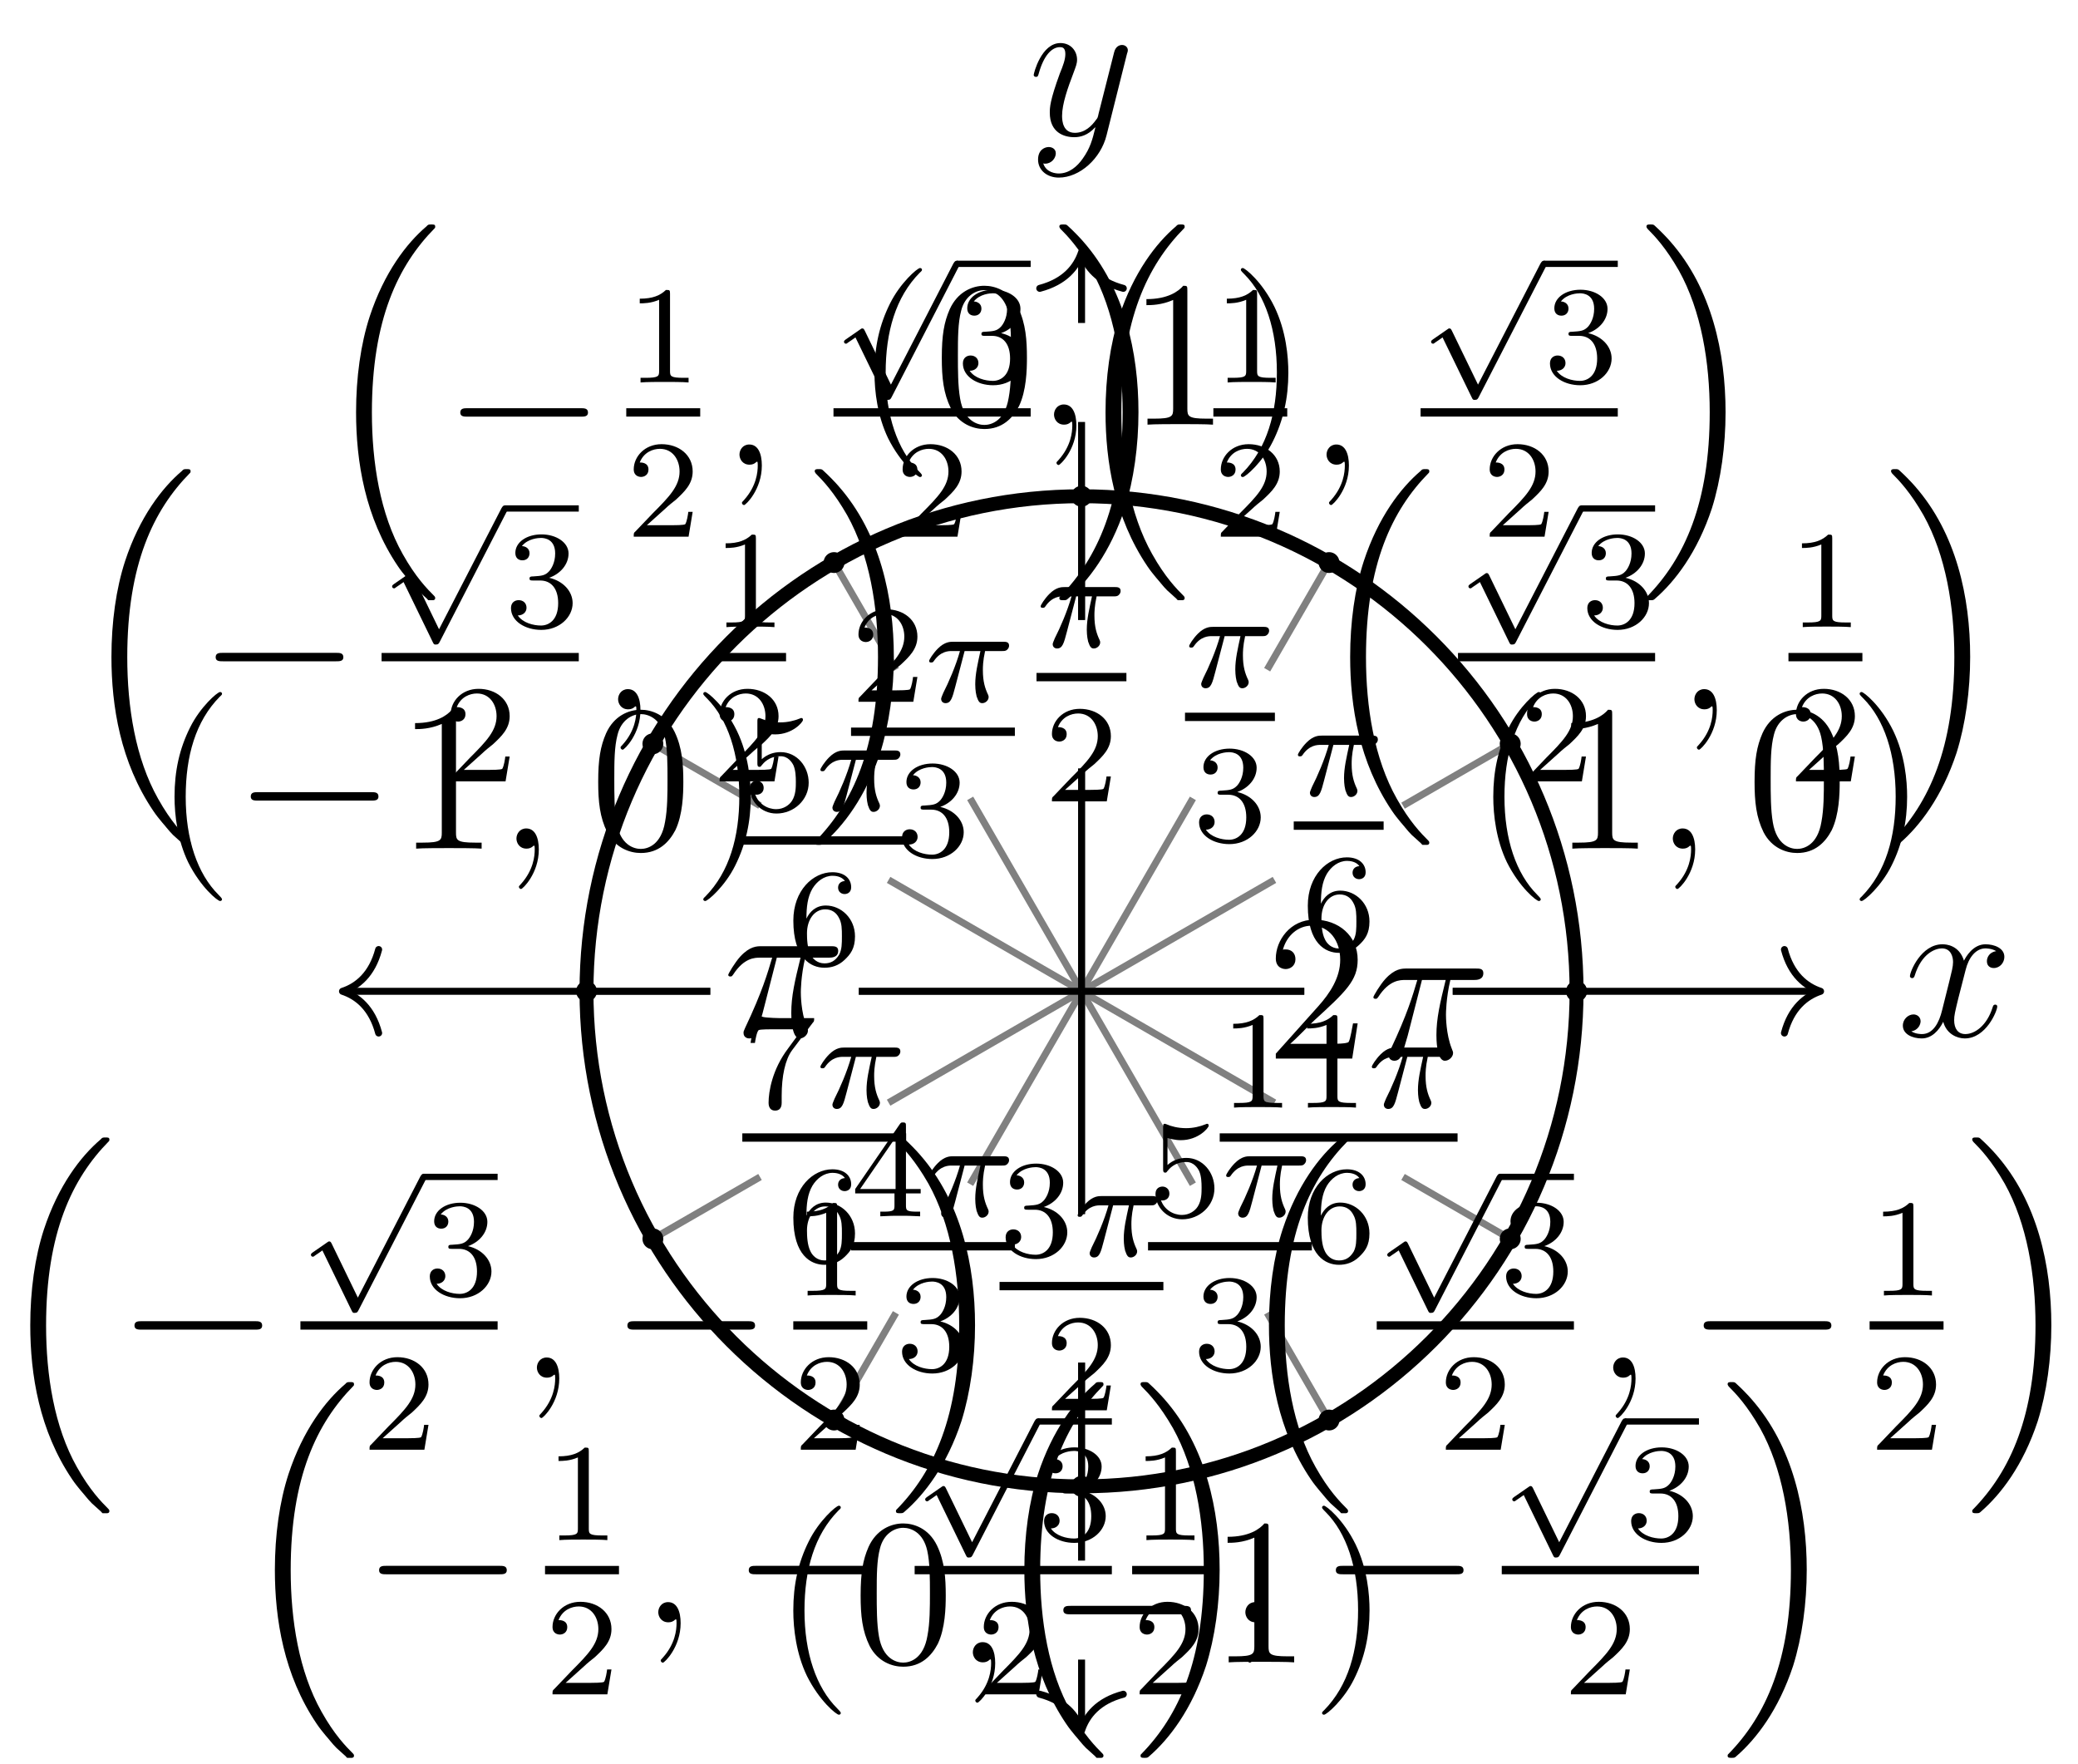 <?xml version="1.0" encoding="UTF-8"?>
<svg xmlns="http://www.w3.org/2000/svg" xmlns:xlink="http://www.w3.org/1999/xlink" width="119pt" height="101pt" viewBox="0 0 119 101" version="1.1">
<defs>
<g>
<symbol overflow="visible" id="glyph0-0">
<path style="stroke:none;" d=""/>
</symbol>
<symbol overflow="visible" id="glyph0-1">
<path style="stroke:none;" d="M 5.672 -4.875 C 5.281 -4.812 5.141 -4.516 5.141 -4.297 C 5.141 -4 5.359 -3.906 5.531 -3.906 C 5.891 -3.906 6.141 -4.219 6.141 -4.547 C 6.141 -5.047 5.562 -5.266 5.062 -5.266 C 4.344 -5.266 3.938 -4.547 3.828 -4.328 C 3.547 -5.219 2.812 -5.266 2.594 -5.266 C 1.375 -5.266 0.734 -3.703 0.734 -3.438 C 0.734 -3.391 0.781 -3.328 0.859 -3.328 C 0.953 -3.328 0.984 -3.406 1 -3.453 C 1.406 -4.781 2.219 -5.031 2.562 -5.031 C 3.094 -5.031 3.203 -4.531 3.203 -4.25 C 3.203 -3.984 3.125 -3.703 2.984 -3.125 L 2.578 -1.5 C 2.406 -0.781 2.062 -0.125 1.422 -0.125 C 1.359 -0.125 1.062 -0.125 0.812 -0.281 C 1.25 -0.359 1.344 -0.719 1.344 -0.859 C 1.344 -1.094 1.156 -1.25 0.938 -1.25 C 0.641 -1.25 0.328 -0.984 0.328 -0.609 C 0.328 -0.109 0.891 0.125 1.406 0.125 C 1.984 0.125 2.391 -0.328 2.641 -0.828 C 2.828 -0.125 3.438 0.125 3.875 0.125 C 5.094 0.125 5.734 -1.453 5.734 -1.703 C 5.734 -1.766 5.688 -1.812 5.625 -1.812 C 5.516 -1.812 5.5 -1.75 5.469 -1.656 C 5.141 -0.609 4.453 -0.125 3.906 -0.125 C 3.484 -0.125 3.266 -0.438 3.266 -0.922 C 3.266 -1.188 3.312 -1.375 3.5 -2.156 L 3.922 -3.797 C 4.094 -4.5 4.5 -5.031 5.062 -5.031 C 5.078 -5.031 5.422 -5.031 5.672 -4.875 Z M 5.672 -4.875 "/>
</symbol>
<symbol overflow="visible" id="glyph0-2">
<path style="stroke:none;" d="M 3.141 1.344 C 2.828 1.797 2.359 2.203 1.766 2.203 C 1.625 2.203 1.047 2.172 0.875 1.625 C 0.906 1.641 0.969 1.641 0.984 1.641 C 1.344 1.641 1.594 1.328 1.594 1.047 C 1.594 0.781 1.359 0.688 1.188 0.688 C 0.984 0.688 0.578 0.828 0.578 1.406 C 0.578 2.016 1.094 2.438 1.766 2.438 C 2.969 2.438 4.172 1.344 4.5 0.016 L 5.672 -4.656 C 5.688 -4.703 5.719 -4.781 5.719 -4.859 C 5.719 -5.031 5.562 -5.156 5.391 -5.156 C 5.281 -5.156 5.031 -5.109 4.938 -4.75 L 4.047 -1.234 C 4 -1.016 4 -0.984 3.891 -0.859 C 3.656 -0.531 3.266 -0.125 2.688 -0.125 C 2.016 -0.125 1.953 -0.781 1.953 -1.094 C 1.953 -1.781 2.281 -2.703 2.609 -3.562 C 2.734 -3.906 2.812 -4.078 2.812 -4.312 C 2.812 -4.812 2.453 -5.266 1.859 -5.266 C 0.766 -5.266 0.328 -3.531 0.328 -3.438 C 0.328 -3.391 0.375 -3.328 0.453 -3.328 C 0.562 -3.328 0.578 -3.375 0.625 -3.547 C 0.906 -4.547 1.359 -5.031 1.828 -5.031 C 1.938 -5.031 2.141 -5.031 2.141 -4.641 C 2.141 -4.328 2.016 -3.984 1.828 -3.531 C 1.25 -1.953 1.25 -1.562 1.25 -1.281 C 1.25 -0.141 2.062 0.125 2.656 0.125 C 3 0.125 3.438 0.016 3.844 -0.438 L 3.859 -0.422 C 3.688 0.281 3.562 0.75 3.141 1.344 Z M 3.141 1.344 "/>
</symbol>
<symbol overflow="visible" id="glyph0-3">
<path style="stroke:none;" d="M 3.094 -4.5 L 4.453 -4.5 C 4.125 -3.172 3.922 -2.297 3.922 -1.344 C 3.922 -1.172 3.922 0.125 4.406 0.125 C 4.656 0.125 4.875 -0.109 4.875 -0.312 C 4.875 -0.375 4.875 -0.391 4.797 -0.578 C 4.469 -1.406 4.469 -2.422 4.469 -2.516 C 4.469 -2.578 4.469 -3.438 4.719 -4.5 L 6.062 -4.5 C 6.219 -4.5 6.609 -4.5 6.609 -4.891 C 6.609 -5.156 6.391 -5.156 6.172 -5.156 L 2.234 -5.156 C 1.953 -5.156 1.547 -5.156 1 -4.562 C 0.688 -4.219 0.312 -3.578 0.312 -3.516 C 0.312 -3.438 0.375 -3.422 0.438 -3.422 C 0.531 -3.422 0.531 -3.453 0.594 -3.531 C 1.219 -4.5 1.844 -4.5 2.141 -4.5 L 2.828 -4.5 C 2.562 -3.609 2.266 -2.562 1.281 -0.484 C 1.188 -0.281 1.188 -0.266 1.188 -0.188 C 1.188 0.062 1.406 0.125 1.5 0.125 C 1.859 0.125 1.953 -0.188 2.094 -0.688 C 2.281 -1.297 2.281 -1.328 2.406 -1.812 Z M 3.094 -4.5 "/>
</symbol>
<symbol overflow="visible" id="glyph0-4">
<path style="stroke:none;" d="M 2.328 0.047 C 2.328 -0.641 2.109 -1.156 1.609 -1.156 C 1.234 -1.156 1.047 -0.844 1.047 -0.578 C 1.047 -0.328 1.219 0 1.625 0 C 1.781 0 1.906 -0.047 2.016 -0.156 C 2.047 -0.172 2.062 -0.172 2.062 -0.172 C 2.094 -0.172 2.094 -0.016 2.094 0.047 C 2.094 0.438 2.016 1.219 1.328 2 C 1.188 2.141 1.188 2.156 1.188 2.188 C 1.188 2.25 1.25 2.312 1.312 2.312 C 1.406 2.312 2.328 1.422 2.328 0.047 Z M 2.328 0.047 "/>
</symbol>
<symbol overflow="visible" id="glyph1-0">
<path style="stroke:none;" d=""/>
</symbol>
<symbol overflow="visible" id="glyph1-1">
<path style="stroke:none;" d="M 2.266 -2.906 L 3.172 -2.906 C 3.016 -2.188 2.875 -1.594 2.875 -1 C 2.875 -0.953 2.875 -0.609 2.953 -0.312 C 3.062 0.016 3.141 0.078 3.281 0.078 C 3.453 0.078 3.641 -0.078 3.641 -0.266 C 3.641 -0.312 3.641 -0.328 3.609 -0.406 C 3.438 -0.766 3.312 -1.156 3.312 -1.812 C 3.312 -1.984 3.312 -2.328 3.438 -2.906 L 4.406 -2.906 C 4.531 -2.906 4.609 -2.906 4.688 -2.969 C 4.797 -3.062 4.812 -3.156 4.812 -3.219 C 4.812 -3.438 4.609 -3.438 4.484 -3.438 L 1.609 -3.438 C 1.438 -3.438 1.125 -3.438 0.734 -3.047 C 0.453 -2.766 0.234 -2.406 0.234 -2.344 C 0.234 -2.266 0.281 -2.25 0.344 -2.25 C 0.438 -2.25 0.453 -2.266 0.5 -2.328 C 0.891 -2.906 1.359 -2.906 1.531 -2.906 L 2 -2.906 C 1.766 -2.062 1.344 -1.094 1.047 -0.516 C 1 -0.391 0.922 -0.234 0.922 -0.172 C 0.922 0 1.047 0.078 1.172 0.078 C 1.484 0.078 1.562 -0.219 1.734 -0.875 Z M 2.266 -2.906 "/>
</symbol>
<symbol overflow="visible" id="glyph2-0">
<path style="stroke:none;" d=""/>
</symbol>
<symbol overflow="visible" id="glyph2-1">
<path style="stroke:none;" d="M 1.094 -2.641 C 1.094 -3.297 1.156 -3.875 1.438 -4.359 C 1.688 -4.766 2.094 -5.094 2.594 -5.094 C 2.75 -5.094 3.109 -5.062 3.297 -4.797 C 2.938 -4.766 2.906 -4.5 2.906 -4.422 C 2.906 -4.172 3.094 -4.047 3.281 -4.047 C 3.422 -4.047 3.656 -4.125 3.656 -4.438 C 3.656 -4.906 3.297 -5.297 2.578 -5.297 C 1.469 -5.297 0.344 -4.25 0.344 -2.531 C 0.344 -0.359 1.359 0.172 2.125 0.172 C 2.516 0.172 2.922 0.062 3.281 -0.281 C 3.609 -0.594 3.875 -0.922 3.875 -1.625 C 3.875 -2.656 3.078 -3.391 2.203 -3.391 C 1.625 -3.391 1.281 -3.031 1.094 -2.641 Z M 2.125 -0.078 C 1.703 -0.078 1.438 -0.359 1.328 -0.594 C 1.141 -0.953 1.125 -1.484 1.125 -1.797 C 1.125 -2.578 1.547 -3.172 2.172 -3.172 C 2.562 -3.172 2.812 -2.969 2.953 -2.688 C 3.125 -2.391 3.125 -2.031 3.125 -1.625 C 3.125 -1.219 3.125 -0.875 2.969 -0.578 C 2.75 -0.219 2.484 -0.078 2.125 -0.078 Z M 2.125 -0.078 "/>
</symbol>
<symbol overflow="visible" id="glyph2-2">
<path style="stroke:none;" d="M 2.016 -2.656 C 2.641 -2.656 3.047 -2.203 3.047 -1.359 C 3.047 -0.359 2.484 -0.078 2.062 -0.078 C 1.625 -0.078 1.016 -0.234 0.734 -0.656 C 1.031 -0.656 1.234 -0.844 1.234 -1.094 C 1.234 -1.359 1.047 -1.531 0.781 -1.531 C 0.578 -1.531 0.344 -1.406 0.344 -1.078 C 0.344 -0.328 1.156 0.172 2.078 0.172 C 3.125 0.172 3.875 -0.562 3.875 -1.359 C 3.875 -2.031 3.344 -2.625 2.531 -2.812 C 3.156 -3.031 3.641 -3.562 3.641 -4.203 C 3.641 -4.844 2.922 -5.297 2.094 -5.297 C 1.234 -5.297 0.594 -4.844 0.594 -4.234 C 0.594 -3.938 0.781 -3.812 1 -3.812 C 1.25 -3.812 1.406 -3.984 1.406 -4.219 C 1.406 -4.516 1.141 -4.625 0.969 -4.625 C 1.312 -5.062 1.922 -5.094 2.062 -5.094 C 2.266 -5.094 2.875 -5.031 2.875 -4.203 C 2.875 -3.656 2.641 -3.312 2.531 -3.188 C 2.297 -2.938 2.109 -2.922 1.625 -2.891 C 1.469 -2.891 1.406 -2.875 1.406 -2.766 C 1.406 -2.656 1.484 -2.656 1.625 -2.656 Z M 2.016 -2.656 "/>
</symbol>
<symbol overflow="visible" id="glyph2-3">
<path style="stroke:none;" d="M 2.25 -1.625 C 2.375 -1.75 2.703 -2.016 2.844 -2.125 C 3.328 -2.578 3.797 -3.016 3.797 -3.734 C 3.797 -4.688 3 -5.297 2.016 -5.297 C 1.047 -5.297 0.422 -4.578 0.422 -3.859 C 0.422 -3.469 0.734 -3.422 0.844 -3.422 C 1.016 -3.422 1.266 -3.531 1.266 -3.844 C 1.266 -4.25 0.859 -4.25 0.766 -4.25 C 1 -4.844 1.531 -5.031 1.922 -5.031 C 2.656 -5.031 3.047 -4.406 3.047 -3.734 C 3.047 -2.906 2.469 -2.297 1.516 -1.344 L 0.516 -0.297 C 0.422 -0.219 0.422 -0.203 0.422 0 L 3.562 0 L 3.797 -1.422 L 3.547 -1.422 C 3.531 -1.266 3.469 -0.875 3.375 -0.719 C 3.328 -0.656 2.719 -0.656 2.594 -0.656 L 1.172 -0.656 Z M 2.25 -1.625 "/>
</symbol>
<symbol overflow="visible" id="glyph2-4">
<path style="stroke:none;" d="M 1.109 -4.484 C 1.219 -4.453 1.531 -4.359 1.875 -4.359 C 2.875 -4.359 3.469 -5.062 3.469 -5.188 C 3.469 -5.281 3.422 -5.297 3.375 -5.297 C 3.359 -5.297 3.344 -5.297 3.281 -5.266 C 2.969 -5.141 2.594 -5.047 2.172 -5.047 C 1.703 -5.047 1.312 -5.156 1.062 -5.266 C 0.984 -5.297 0.969 -5.297 0.953 -5.297 C 0.859 -5.297 0.859 -5.219 0.859 -5.062 L 0.859 -2.734 C 0.859 -2.594 0.859 -2.5 0.984 -2.5 C 1.047 -2.5 1.062 -2.531 1.109 -2.594 C 1.203 -2.703 1.5 -3.109 2.188 -3.109 C 2.625 -3.109 2.844 -2.75 2.922 -2.594 C 3.047 -2.312 3.062 -1.938 3.062 -1.641 C 3.062 -1.344 3.062 -0.906 2.844 -0.562 C 2.688 -0.312 2.359 -0.078 1.938 -0.078 C 1.422 -0.078 0.922 -0.391 0.734 -0.922 C 0.75 -0.906 0.812 -0.906 0.812 -0.906 C 1.031 -0.906 1.219 -1.047 1.219 -1.297 C 1.219 -1.594 0.984 -1.703 0.828 -1.703 C 0.672 -1.703 0.422 -1.625 0.422 -1.281 C 0.422 -0.562 1.047 0.172 1.953 0.172 C 2.953 0.172 3.797 -0.609 3.797 -1.594 C 3.797 -2.516 3.125 -3.344 2.188 -3.344 C 1.797 -3.344 1.422 -3.219 1.109 -2.938 Z M 1.109 -4.484 "/>
</symbol>
<symbol overflow="visible" id="glyph2-5">
<path style="stroke:none;" d="M 4.031 -4.859 C 4.109 -4.938 4.109 -4.953 4.109 -5.125 L 2.078 -5.125 C 1.875 -5.125 1.641 -5.141 1.438 -5.156 C 1.016 -5.188 1.016 -5.266 0.984 -5.391 L 0.734 -5.391 L 0.469 -3.703 L 0.719 -3.703 C 0.734 -3.828 0.828 -4.375 0.938 -4.438 C 1.016 -4.484 1.625 -4.484 1.734 -4.484 L 3.422 -4.484 L 2.609 -3.375 C 1.703 -2.172 1.5 -0.906 1.5 -0.281 C 1.5 -0.203 1.5 0.172 1.875 0.172 C 2.25 0.172 2.25 -0.188 2.25 -0.281 L 2.25 -0.672 C 2.25 -1.812 2.453 -2.75 2.844 -3.281 Z M 4.031 -4.859 "/>
</symbol>
<symbol overflow="visible" id="glyph2-6">
<path style="stroke:none;" d="M 3.141 -5.156 C 3.141 -5.312 3.141 -5.375 2.969 -5.375 C 2.875 -5.375 2.859 -5.375 2.781 -5.266 L 0.234 -1.562 L 0.234 -1.312 L 2.484 -1.312 L 2.484 -0.641 C 2.484 -0.344 2.469 -0.266 1.844 -0.266 L 1.672 -0.266 L 1.672 0 C 2.344 -0.031 2.359 -0.031 2.812 -0.031 C 3.266 -0.031 3.281 -0.031 3.953 0 L 3.953 -0.266 L 3.781 -0.266 C 3.156 -0.266 3.141 -0.344 3.141 -0.641 L 3.141 -1.312 L 3.984 -1.312 L 3.984 -1.562 L 3.141 -1.562 Z M 2.547 -4.516 L 2.547 -1.562 L 0.516 -1.562 Z M 2.547 -4.516 "/>
</symbol>
<symbol overflow="visible" id="glyph2-7">
<path style="stroke:none;" d="M 2.5 -5.078 C 2.5 -5.297 2.484 -5.297 2.266 -5.297 C 1.938 -4.984 1.516 -4.797 0.766 -4.797 L 0.766 -4.531 C 0.984 -4.531 1.406 -4.531 1.875 -4.734 L 1.875 -0.656 C 1.875 -0.359 1.844 -0.266 1.094 -0.266 L 0.812 -0.266 L 0.812 0 C 1.141 -0.031 1.828 -0.031 2.188 -0.031 C 2.547 -0.031 3.234 -0.031 3.562 0 L 3.562 -0.266 L 3.281 -0.266 C 2.531 -0.266 2.5 -0.359 2.5 -0.656 Z M 2.5 -5.078 "/>
</symbol>
<symbol overflow="visible" id="glyph3-0">
<path style="stroke:none;" d=""/>
</symbol>
<symbol overflow="visible" id="glyph3-1">
<path style="stroke:none;" d="M 5.266 -2.016 L 5 -2.016 C 4.953 -1.812 4.859 -1.141 4.75 -0.953 C 4.656 -0.844 3.984 -0.844 3.625 -0.844 L 1.406 -0.844 C 1.734 -1.125 2.469 -1.891 2.766 -2.172 C 4.594 -3.844 5.266 -4.469 5.266 -5.656 C 5.266 -7.031 4.172 -7.953 2.781 -7.953 C 1.406 -7.953 0.578 -6.766 0.578 -5.734 C 0.578 -5.125 1.109 -5.125 1.141 -5.125 C 1.406 -5.125 1.703 -5.312 1.703 -5.688 C 1.703 -6.031 1.484 -6.25 1.141 -6.25 C 1.047 -6.25 1.016 -6.25 0.984 -6.234 C 1.203 -7.047 1.859 -7.609 2.625 -7.609 C 3.641 -7.609 4.266 -6.75 4.266 -5.656 C 4.266 -4.641 3.688 -3.75 3 -2.984 L 0.578 -0.281 L 0.578 0 L 4.953 0 Z M 5.266 -2.016 "/>
</symbol>
<symbol overflow="visible" id="glyph3-2">
<path style="stroke:none;" d="M 3.891 2.906 C 3.891 2.875 3.891 2.844 3.688 2.641 C 2.484 1.438 1.812 -0.531 1.812 -2.969 C 1.812 -5.297 2.375 -7.297 3.766 -8.703 C 3.891 -8.812 3.891 -8.828 3.891 -8.875 C 3.891 -8.938 3.828 -8.969 3.781 -8.969 C 3.625 -8.969 2.641 -8.109 2.062 -6.938 C 1.453 -5.719 1.172 -4.453 1.172 -2.969 C 1.172 -1.906 1.344 -0.484 1.953 0.781 C 2.672 2.219 3.641 3 3.781 3 C 3.828 3 3.891 2.969 3.891 2.906 Z M 3.891 2.906 "/>
</symbol>
<symbol overflow="visible" id="glyph3-3">
<path style="stroke:none;" d="M 3.438 -7.656 C 3.438 -7.938 3.438 -7.953 3.203 -7.953 C 2.922 -7.625 2.312 -7.188 1.094 -7.188 L 1.094 -6.844 C 1.359 -6.844 1.953 -6.844 2.625 -7.141 L 2.625 -0.922 C 2.625 -0.484 2.578 -0.344 1.531 -0.344 L 1.156 -0.344 L 1.156 0 C 1.484 -0.031 2.641 -0.031 3.031 -0.031 C 3.438 -0.031 4.578 -0.031 4.906 0 L 4.906 -0.344 L 4.531 -0.344 C 3.484 -0.344 3.438 -0.484 3.438 -0.922 Z M 3.438 -7.656 "/>
</symbol>
<symbol overflow="visible" id="glyph3-4">
<path style="stroke:none;" d="M 5.359 -3.828 C 5.359 -4.812 5.297 -5.781 4.859 -6.688 C 4.375 -7.688 3.516 -7.953 2.922 -7.953 C 2.234 -7.953 1.391 -7.609 0.938 -6.609 C 0.609 -5.859 0.484 -5.109 0.484 -3.828 C 0.484 -2.672 0.578 -1.797 1 -0.938 C 1.469 -0.031 2.297 0.25 2.922 0.25 C 3.953 0.25 4.547 -0.375 4.906 -1.062 C 5.328 -1.953 5.359 -3.125 5.359 -3.828 Z M 2.922 0.016 C 2.531 0.016 1.75 -0.203 1.531 -1.5 C 1.406 -2.219 1.406 -3.125 1.406 -3.969 C 1.406 -4.953 1.406 -5.828 1.594 -6.531 C 1.797 -7.344 2.406 -7.703 2.922 -7.703 C 3.375 -7.703 4.062 -7.438 4.297 -6.406 C 4.453 -5.719 4.453 -4.781 4.453 -3.969 C 4.453 -3.172 4.453 -2.266 4.312 -1.531 C 4.094 -0.219 3.328 0.016 2.922 0.016 Z M 2.922 0.016 "/>
</symbol>
<symbol overflow="visible" id="glyph3-5">
<path style="stroke:none;" d="M 3.375 -2.969 C 3.375 -3.891 3.25 -5.359 2.578 -6.75 C 1.875 -8.188 0.891 -8.969 0.766 -8.969 C 0.719 -8.969 0.656 -8.938 0.656 -8.875 C 0.656 -8.828 0.656 -8.812 0.859 -8.609 C 2.062 -7.406 2.719 -5.422 2.719 -2.984 C 2.719 -0.672 2.156 1.328 0.781 2.734 C 0.656 2.844 0.656 2.875 0.656 2.906 C 0.656 2.969 0.719 3 0.766 3 C 0.922 3 1.906 2.141 2.484 0.969 C 3.094 -0.25 3.375 -1.547 3.375 -2.969 Z M 3.375 -2.969 "/>
</symbol>
<symbol overflow="visible" id="glyph4-0">
<path style="stroke:none;" d=""/>
</symbol>
<symbol overflow="visible" id="glyph4-1">
<path style="stroke:none;" d="M 6.156 20.891 C 6.188 20.906 6.281 21.031 6.297 21.031 L 6.562 21.031 C 6.594 21.031 6.688 21.016 6.688 20.906 C 6.688 20.859 6.672 20.828 6.641 20.797 C 6.219 20.375 5.562 19.703 4.828 18.391 C 3.531 16.094 3.062 13.141 3.062 10.281 C 3.062 4.969 4.562 1.859 6.656 -0.266 C 6.688 -0.297 6.688 -0.328 6.688 -0.359 C 6.688 -0.484 6.609 -0.484 6.469 -0.484 C 6.312 -0.484 6.281 -0.484 6.188 -0.375 C 5.047 0.594 3.766 2.266 2.938 4.781 C 2.422 6.359 2.156 8.281 2.156 10.266 C 2.156 13.094 2.672 16.297 4.547 19.078 C 4.859 19.547 5.312 20.031 5.312 20.047 C 5.422 20.188 5.594 20.375 5.688 20.469 Z M 6.156 20.891 "/>
</symbol>
<symbol overflow="visible" id="glyph4-2">
<path style="stroke:none;" d="M 4.969 10.266 C 4.969 6.844 4.172 3.188 1.812 0.5 C 1.656 0.312 1.203 -0.156 0.922 -0.406 C 0.844 -0.484 0.812 -0.484 0.656 -0.484 C 0.531 -0.484 0.438 -0.484 0.438 -0.359 C 0.438 -0.312 0.484 -0.266 0.5 -0.234 C 0.906 0.172 1.547 0.844 2.297 2.156 C 3.578 4.453 4.062 7.406 4.062 10.266 C 4.062 15.453 2.625 18.625 0.484 20.812 C 0.453 20.828 0.438 20.875 0.438 20.906 C 0.438 21.031 0.531 21.031 0.656 21.031 C 0.812 21.031 0.844 21.031 0.938 20.938 C 2.078 19.953 3.359 18.281 4.188 15.766 C 4.703 14.125 4.969 12.188 4.969 10.266 Z M 4.969 10.266 "/>
</symbol>
<symbol overflow="visible" id="glyph5-0">
<path style="stroke:none;" d=""/>
</symbol>
<symbol overflow="visible" id="glyph5-1">
<path style="stroke:none;" d="M 3.281 6.734 L 1.781 3.641 C 1.734 3.547 1.703 3.516 1.641 3.516 C 1.609 3.516 1.594 3.516 1.516 3.578 L 0.703 4.141 C 0.594 4.219 0.594 4.25 0.594 4.281 C 0.594 4.328 0.625 4.391 0.703 4.391 C 0.734 4.391 0.75 4.391 0.844 4.312 C 0.953 4.25 1.109 4.125 1.25 4.031 L 2.922 7.469 C 2.984 7.609 3.016 7.609 3.094 7.609 C 3.234 7.609 3.266 7.562 3.328 7.438 L 7.172 -0.031 C 7.234 -0.141 7.234 -0.156 7.234 -0.188 C 7.234 -0.281 7.156 -0.359 7.047 -0.359 C 6.953 -0.359 6.922 -0.297 6.859 -0.203 Z M 3.281 6.734 "/>
</symbol>
<symbol overflow="visible" id="glyph6-0">
<path style="stroke:none;" d=""/>
</symbol>
<symbol overflow="visible" id="glyph6-1">
<path style="stroke:none;" d="M 7.875 -2.75 C 8.078 -2.75 8.297 -2.75 8.297 -2.984 C 8.297 -3.234 8.078 -3.234 7.875 -3.234 L 1.406 -3.234 C 1.203 -3.234 0.984 -3.234 0.984 -2.984 C 0.984 -2.75 1.203 -2.75 1.406 -2.75 Z M 7.875 -2.75 "/>
</symbol>
</g>
</defs>
<g id="surface1">
<path style="fill:none;stroke-width:0.399;stroke-linecap:butt;stroke-linejoin:miter;stroke:rgb(0%,0%,0%);stroke-opacity:1;stroke-miterlimit:10;" d="M -42.121 0 L -28.349 0 " transform="matrix(1,0,0,-1,61.936,56.762)"/>
<path style="fill:none;stroke-width:0.399;stroke-linecap:round;stroke-linejoin:round;stroke:rgb(0%,0%,0%);stroke-opacity:1;stroke-miterlimit:10;" d="M -2.071 2.39 C -1.692 0.957 -0.852 0.281 -0 -0 C -0.852 -0.278 -1.692 -0.957 -2.071 -2.391 " transform="matrix(-1,0,0,1,19.613,56.762)"/>
<path style="fill:none;stroke-width:0.399;stroke-linecap:butt;stroke-linejoin:miter;stroke:rgb(0%,0%,0%);stroke-opacity:1;stroke-miterlimit:10;" d="M 28.348 0 L 42.121 0 " transform="matrix(1,0,0,-1,61.936,56.762)"/>
<path style="fill:none;stroke-width:0.399;stroke-linecap:round;stroke-linejoin:round;stroke:rgb(0%,0%,0%);stroke-opacity:1;stroke-miterlimit:10;" d="M -2.071 2.391 C -1.693 0.957 -0.849 0.278 -0.001 0 C -0.849 -0.281 -1.693 -0.957 -2.071 -2.39 " transform="matrix(1,0,0,-1,104.259,56.762)"/>
<g style="fill:rgb(0%,0%,0%);fill-opacity:1;">
  <use xlink:href="#glyph0-1" x="108.642" y="59.336"/>
</g>
<path style="fill:none;stroke-width:0.399;stroke-linecap:butt;stroke-linejoin:miter;stroke:rgb(0%,0%,0%);stroke-opacity:1;stroke-miterlimit:10;" d="M 0.002 -42.122 L 0.002 -38.267 " transform="matrix(1,0,0,-1,61.936,56.762)"/>
<path style="fill:none;stroke-width:0.399;stroke-linecap:round;stroke-linejoin:round;stroke:rgb(0%,0%,0%);stroke-opacity:1;stroke-miterlimit:10;" d="M -2.073 2.392 C -1.695 0.955 -0.851 0.279 0.001 0.002 C -0.851 -0.28 -1.695 -0.955 -2.073 -2.393 " transform="matrix(0,1,1,0,61.936,99.085)"/>
<path style="fill:none;stroke-width:0.399;stroke-linecap:butt;stroke-linejoin:miter;stroke:rgb(0%,0%,0%);stroke-opacity:1;stroke-miterlimit:10;" d="M 0.002 -32.599 L 0.002 -28.346 " transform="matrix(1,0,0,-1,61.936,56.762)"/>
<path style="fill:none;stroke-width:0.399;stroke-linecap:butt;stroke-linejoin:miter;stroke:rgb(0%,0%,0%);stroke-opacity:1;stroke-miterlimit:10;" d="M 0.002 38.268 L 0.002 42.123 " transform="matrix(1,0,0,-1,61.936,56.762)"/>
<path style="fill:none;stroke-width:0.399;stroke-linecap:round;stroke-linejoin:round;stroke:rgb(0%,0%,0%);stroke-opacity:1;stroke-miterlimit:10;" d="M -2.072 2.393 C -1.694 0.955 -0.85 0.28 0.002 -0.002 C -0.85 -0.279 -1.694 -0.955 -2.072 -2.392 " transform="matrix(0,-1,-1,0,61.936,14.439)"/>
<g style="fill:rgb(0%,0%,0%);fill-opacity:1;">
  <use xlink:href="#glyph0-2" x="58.868" y="7.731"/>
</g>
<path style="fill:none;stroke-width:0.399;stroke-linecap:butt;stroke-linejoin:miter;stroke:rgb(0%,0%,0%);stroke-opacity:1;stroke-miterlimit:10;" d="M 0.002 28.347 L 0.002 32.6 " transform="matrix(1,0,0,-1,61.936,56.762)"/>
<path style="fill:none;stroke-width:0.797;stroke-linecap:butt;stroke-linejoin:miter;stroke:rgb(0%,0%,0%);stroke-opacity:1;stroke-miterlimit:10;" d="M 28.348 0 C 28.348 15.656 15.657 28.347 0.002 28.347 C -15.654 28.347 -28.349 15.656 -28.349 0 C -28.349 -15.655 -15.654 -28.346 0.002 -28.346 C 15.657 -28.346 28.348 -15.655 28.348 0 Z M 28.348 0 " transform="matrix(1,0,0,-1,61.936,56.762)"/>
<path style="fill:none;stroke-width:0.399;stroke-linecap:butt;stroke-linejoin:miter;stroke:rgb(50%,50%,50%);stroke-opacity:1;stroke-miterlimit:10;" d="M 0.002 0 L 12.755 0 " transform="matrix(1,0,0,-1,61.936,56.762)"/>
<path style="fill:none;stroke-width:0.399;stroke-linecap:butt;stroke-linejoin:miter;stroke:rgb(50%,50%,50%);stroke-opacity:1;stroke-miterlimit:10;" d="M 21.258 0 L 28.348 0 " transform="matrix(1,0,0,-1,61.936,56.762)"/>
<path style="fill-rule:nonzero;fill:rgb(0%,0%,0%);fill-opacity:1;stroke-width:0.399;stroke-linecap:butt;stroke-linejoin:miter;stroke:rgb(0%,0%,0%);stroke-opacity:1;stroke-miterlimit:10;" d="M 28.746 0 C 28.746 0.219 28.567 0.399 28.348 0.399 C 28.125 0.399 27.949 0.219 27.949 0 C 27.949 -0.218 28.125 -0.398 28.348 -0.398 C 28.567 -0.398 28.746 -0.218 28.746 0 Z M 28.746 0 " transform="matrix(1,0,0,-1,61.936,56.762)"/>
<path style="fill:none;stroke-width:0.399;stroke-linecap:butt;stroke-linejoin:miter;stroke:rgb(50%,50%,50%);stroke-opacity:1;stroke-miterlimit:10;" d="M 0.002 0 L 11.048 6.379 " transform="matrix(1,0,0,-1,61.936,56.762)"/>
<path style="fill:none;stroke-width:0.399;stroke-linecap:butt;stroke-linejoin:miter;stroke:rgb(50%,50%,50%);stroke-opacity:1;stroke-miterlimit:10;" d="M 18.411 10.629 L 24.547 14.172 " transform="matrix(1,0,0,-1,61.936,56.762)"/>
<path style="fill-rule:nonzero;fill:rgb(0%,0%,0%);fill-opacity:1;stroke-width:0.399;stroke-linecap:butt;stroke-linejoin:miter;stroke:rgb(0%,0%,0%);stroke-opacity:1;stroke-miterlimit:10;" d="M 24.95 14.172 C 24.95 14.394 24.77 14.57 24.547 14.57 C 24.328 14.57 24.149 14.394 24.149 14.172 C 24.149 13.953 24.328 13.773 24.547 13.773 C 24.77 13.773 24.95 13.953 24.95 14.172 Z M 24.95 14.172 " transform="matrix(1,0,0,-1,61.936,56.762)"/>
<path style="fill:none;stroke-width:0.399;stroke-linecap:butt;stroke-linejoin:miter;stroke:rgb(50%,50%,50%);stroke-opacity:1;stroke-miterlimit:10;" d="M 0.002 0 L 6.376 11.047 " transform="matrix(1,0,0,-1,61.936,56.762)"/>
<path style="fill:none;stroke-width:0.399;stroke-linecap:butt;stroke-linejoin:miter;stroke:rgb(50%,50%,50%);stroke-opacity:1;stroke-miterlimit:10;" d="M 10.63 18.414 L 14.173 24.55 " transform="matrix(1,0,0,-1,61.936,56.762)"/>
<path style="fill-rule:nonzero;fill:rgb(0%,0%,0%);fill-opacity:1;stroke-width:0.399;stroke-linecap:butt;stroke-linejoin:miter;stroke:rgb(0%,0%,0%);stroke-opacity:1;stroke-miterlimit:10;" d="M 14.571 24.55 C 14.571 24.769 14.395 24.948 14.173 24.948 C 13.954 24.948 13.774 24.769 13.774 24.55 C 13.774 24.327 13.954 24.152 14.173 24.152 C 14.395 24.152 14.571 24.327 14.571 24.55 Z M 14.571 24.55 " transform="matrix(1,0,0,-1,61.936,56.762)"/>
<path style="fill:none;stroke-width:0.399;stroke-linecap:butt;stroke-linejoin:miter;stroke:rgb(50%,50%,50%);stroke-opacity:1;stroke-miterlimit:10;" d="M 0.002 0 L 0.002 12.758 " transform="matrix(1,0,0,-1,61.936,56.762)"/>
<path style="fill:none;stroke-width:0.399;stroke-linecap:butt;stroke-linejoin:miter;stroke:rgb(50%,50%,50%);stroke-opacity:1;stroke-miterlimit:10;" d="M 0.002 21.261 L 0.002 28.347 " transform="matrix(1,0,0,-1,61.936,56.762)"/>
<path style="fill-rule:nonzero;fill:rgb(0%,0%,0%);fill-opacity:1;stroke-width:0.399;stroke-linecap:butt;stroke-linejoin:miter;stroke:rgb(0%,0%,0%);stroke-opacity:1;stroke-miterlimit:10;" d="M 0.4 28.347 C 0.4 28.565 0.22 28.745 0.002 28.745 C -0.221 28.745 -0.397 28.565 -0.397 28.347 C -0.397 28.128 -0.221 27.948 0.002 27.948 C 0.22 27.948 0.4 28.128 0.4 28.347 Z M 0.4 28.347 " transform="matrix(1,0,0,-1,61.936,56.762)"/>
<path style="fill:none;stroke-width:0.399;stroke-linecap:butt;stroke-linejoin:miter;stroke:rgb(50%,50%,50%);stroke-opacity:1;stroke-miterlimit:10;" d="M 0.002 0 L -6.377 11.047 " transform="matrix(1,0,0,-1,61.936,56.762)"/>
<path style="fill:none;stroke-width:0.399;stroke-linecap:butt;stroke-linejoin:miter;stroke:rgb(50%,50%,50%);stroke-opacity:1;stroke-miterlimit:10;" d="M -10.631 18.414 L -14.174 24.55 " transform="matrix(1,0,0,-1,61.936,56.762)"/>
<path style="fill-rule:nonzero;fill:rgb(0%,0%,0%);fill-opacity:1;stroke-width:0.399;stroke-linecap:butt;stroke-linejoin:miter;stroke:rgb(0%,0%,0%);stroke-opacity:1;stroke-miterlimit:10;" d="M -13.775 24.55 C -13.775 24.769 -13.955 24.948 -14.174 24.948 C -14.392 24.948 -14.572 24.769 -14.572 24.55 C -14.572 24.327 -14.392 24.152 -14.174 24.152 C -13.955 24.152 -13.775 24.327 -13.775 24.55 Z M -13.775 24.55 " transform="matrix(1,0,0,-1,61.936,56.762)"/>
<path style="fill:none;stroke-width:0.399;stroke-linecap:butt;stroke-linejoin:miter;stroke:rgb(50%,50%,50%);stroke-opacity:1;stroke-miterlimit:10;" d="M 0.002 0 L -11.049 6.379 " transform="matrix(1,0,0,-1,61.936,56.762)"/>
<path style="fill:none;stroke-width:0.399;stroke-linecap:butt;stroke-linejoin:miter;stroke:rgb(50%,50%,50%);stroke-opacity:1;stroke-miterlimit:10;" d="M -18.412 10.629 L -24.548 14.172 " transform="matrix(1,0,0,-1,61.936,56.762)"/>
<path style="fill-rule:nonzero;fill:rgb(0%,0%,0%);fill-opacity:1;stroke-width:0.399;stroke-linecap:butt;stroke-linejoin:miter;stroke:rgb(0%,0%,0%);stroke-opacity:1;stroke-miterlimit:10;" d="M -24.15 14.172 C -24.15 14.394 -24.329 14.57 -24.548 14.57 C -24.771 14.57 -24.946 14.394 -24.946 14.172 C -24.946 13.953 -24.771 13.773 -24.548 13.773 C -24.329 13.773 -24.15 13.953 -24.15 14.172 Z M -24.15 14.172 " transform="matrix(1,0,0,-1,61.936,56.762)"/>
<path style="fill:none;stroke-width:0.399;stroke-linecap:butt;stroke-linejoin:miter;stroke:rgb(50%,50%,50%);stroke-opacity:1;stroke-miterlimit:10;" d="M 0.002 0 L -12.756 0 " transform="matrix(1,0,0,-1,61.936,56.762)"/>
<path style="fill:none;stroke-width:0.399;stroke-linecap:butt;stroke-linejoin:miter;stroke:rgb(50%,50%,50%);stroke-opacity:1;stroke-miterlimit:10;" d="M -21.259 0 L -28.349 0 " transform="matrix(1,0,0,-1,61.936,56.762)"/>
<path style="fill-rule:nonzero;fill:rgb(0%,0%,0%);fill-opacity:1;stroke-width:0.399;stroke-linecap:butt;stroke-linejoin:miter;stroke:rgb(0%,0%,0%);stroke-opacity:1;stroke-miterlimit:10;" d="M -27.95 0 C -27.95 0.219 -28.126 0.399 -28.349 0.399 C -28.567 0.399 -28.747 0.219 -28.747 0 C -28.747 -0.218 -28.567 -0.398 -28.349 -0.398 C -28.126 -0.398 -27.95 -0.218 -27.95 0 Z M -27.95 0 " transform="matrix(1,0,0,-1,61.936,56.762)"/>
<path style="fill:none;stroke-width:0.399;stroke-linecap:butt;stroke-linejoin:miter;stroke:rgb(50%,50%,50%);stroke-opacity:1;stroke-miterlimit:10;" d="M 0.002 0 L -11.049 -6.378 " transform="matrix(1,0,0,-1,61.936,56.762)"/>
<path style="fill:none;stroke-width:0.399;stroke-linecap:butt;stroke-linejoin:miter;stroke:rgb(50%,50%,50%);stroke-opacity:1;stroke-miterlimit:10;" d="M -18.412 -10.632 L -24.548 -14.175 " transform="matrix(1,0,0,-1,61.936,56.762)"/>
<path style="fill-rule:nonzero;fill:rgb(0%,0%,0%);fill-opacity:1;stroke-width:0.399;stroke-linecap:butt;stroke-linejoin:miter;stroke:rgb(0%,0%,0%);stroke-opacity:1;stroke-miterlimit:10;" d="M -24.15 -14.175 C -24.15 -13.952 -24.329 -13.776 -24.548 -13.776 C -24.771 -13.776 -24.946 -13.952 -24.946 -14.175 C -24.946 -14.393 -24.771 -14.573 -24.548 -14.573 C -24.329 -14.573 -24.15 -14.393 -24.15 -14.175 Z M -24.15 -14.175 " transform="matrix(1,0,0,-1,61.936,56.762)"/>
<path style="fill:none;stroke-width:0.399;stroke-linecap:butt;stroke-linejoin:miter;stroke:rgb(50%,50%,50%);stroke-opacity:1;stroke-miterlimit:10;" d="M 0.002 0 L -6.377 -11.046 " transform="matrix(1,0,0,-1,61.936,56.762)"/>
<path style="fill:none;stroke-width:0.399;stroke-linecap:butt;stroke-linejoin:miter;stroke:rgb(50%,50%,50%);stroke-opacity:1;stroke-miterlimit:10;" d="M -10.631 -18.413 L -14.174 -24.549 " transform="matrix(1,0,0,-1,61.936,56.762)"/>
<path style="fill-rule:nonzero;fill:rgb(0%,0%,0%);fill-opacity:1;stroke-width:0.399;stroke-linecap:butt;stroke-linejoin:miter;stroke:rgb(0%,0%,0%);stroke-opacity:1;stroke-miterlimit:10;" d="M -13.775 -24.549 C -13.775 -24.33 -13.955 -24.151 -14.174 -24.151 C -14.392 -24.151 -14.572 -24.33 -14.572 -24.549 C -14.572 -24.768 -14.392 -24.948 -14.174 -24.948 C -13.955 -24.948 -13.775 -24.768 -13.775 -24.549 Z M -13.775 -24.549 " transform="matrix(1,0,0,-1,61.936,56.762)"/>
<path style="fill:none;stroke-width:0.399;stroke-linecap:butt;stroke-linejoin:miter;stroke:rgb(50%,50%,50%);stroke-opacity:1;stroke-miterlimit:10;" d="M 0.002 0 L 0.002 -12.757 " transform="matrix(1,0,0,-1,61.936,56.762)"/>
<path style="fill:none;stroke-width:0.399;stroke-linecap:butt;stroke-linejoin:miter;stroke:rgb(50%,50%,50%);stroke-opacity:1;stroke-miterlimit:10;" d="M 0.002 -21.26 L 0.002 -28.346 " transform="matrix(1,0,0,-1,61.936,56.762)"/>
<path style="fill-rule:nonzero;fill:rgb(0%,0%,0%);fill-opacity:1;stroke-width:0.399;stroke-linecap:butt;stroke-linejoin:miter;stroke:rgb(0%,0%,0%);stroke-opacity:1;stroke-miterlimit:10;" d="M 0.4 -28.346 C 0.4 -28.127 0.22 -27.947 0.002 -27.947 C -0.221 -27.947 -0.397 -28.127 -0.397 -28.346 C -0.397 -28.568 -0.221 -28.744 0.002 -28.744 C 0.22 -28.744 0.4 -28.568 0.4 -28.346 Z M 0.4 -28.346 " transform="matrix(1,0,0,-1,61.936,56.762)"/>
<path style="fill:none;stroke-width:0.399;stroke-linecap:butt;stroke-linejoin:miter;stroke:rgb(50%,50%,50%);stroke-opacity:1;stroke-miterlimit:10;" d="M 0.002 0 L 6.376 -11.046 " transform="matrix(1,0,0,-1,61.936,56.762)"/>
<path style="fill:none;stroke-width:0.399;stroke-linecap:butt;stroke-linejoin:miter;stroke:rgb(50%,50%,50%);stroke-opacity:1;stroke-miterlimit:10;" d="M 10.63 -18.413 L 14.173 -24.549 " transform="matrix(1,0,0,-1,61.936,56.762)"/>
<path style="fill-rule:nonzero;fill:rgb(0%,0%,0%);fill-opacity:1;stroke-width:0.399;stroke-linecap:butt;stroke-linejoin:miter;stroke:rgb(0%,0%,0%);stroke-opacity:1;stroke-miterlimit:10;" d="M 14.571 -24.549 C 14.571 -24.33 14.395 -24.151 14.173 -24.151 C 13.954 -24.151 13.774 -24.33 13.774 -24.549 C 13.774 -24.768 13.954 -24.948 14.173 -24.948 C 14.395 -24.948 14.571 -24.768 14.571 -24.549 Z M 14.571 -24.549 " transform="matrix(1,0,0,-1,61.936,56.762)"/>
<path style="fill:none;stroke-width:0.399;stroke-linecap:butt;stroke-linejoin:miter;stroke:rgb(50%,50%,50%);stroke-opacity:1;stroke-miterlimit:10;" d="M 0.002 0 L 11.048 -6.378 " transform="matrix(1,0,0,-1,61.936,56.762)"/>
<path style="fill:none;stroke-width:0.399;stroke-linecap:butt;stroke-linejoin:miter;stroke:rgb(50%,50%,50%);stroke-opacity:1;stroke-miterlimit:10;" d="M 18.411 -10.632 L 24.547 -14.175 " transform="matrix(1,0,0,-1,61.936,56.762)"/>
<path style="fill-rule:nonzero;fill:rgb(0%,0%,0%);fill-opacity:1;stroke-width:0.399;stroke-linecap:butt;stroke-linejoin:miter;stroke:rgb(0%,0%,0%);stroke-opacity:1;stroke-miterlimit:10;" d="M 24.95 -14.175 C 24.95 -13.952 24.77 -13.776 24.547 -13.776 C 24.328 -13.776 24.149 -13.952 24.149 -14.175 C 24.149 -14.393 24.328 -14.573 24.547 -14.573 C 24.77 -14.573 24.95 -14.393 24.95 -14.175 Z M 24.95 -14.175 " transform="matrix(1,0,0,-1,61.936,56.762)"/>
<path style="fill:none;stroke-width:0.399;stroke-linecap:butt;stroke-linejoin:miter;stroke:rgb(50%,50%,50%);stroke-opacity:1;stroke-miterlimit:10;" d="M 0.002 0 L 12.755 0 " transform="matrix(1,0,0,-1,61.936,56.762)"/>
<path style="fill:none;stroke-width:0.399;stroke-linecap:butt;stroke-linejoin:miter;stroke:rgb(50%,50%,50%);stroke-opacity:1;stroke-miterlimit:10;" d="M 21.258 0 L 28.348 0 " transform="matrix(1,0,0,-1,61.936,56.762)"/>
<path style="fill-rule:nonzero;fill:rgb(0%,0%,0%);fill-opacity:1;stroke-width:0.399;stroke-linecap:butt;stroke-linejoin:miter;stroke:rgb(0%,0%,0%);stroke-opacity:1;stroke-miterlimit:10;" d="M 28.746 0 C 28.746 0.219 28.567 0.399 28.348 0.399 C 28.125 0.399 27.949 0.219 27.949 0 C 27.949 -0.218 28.125 -0.398 28.348 -0.398 C 28.567 -0.398 28.746 -0.218 28.746 0 Z M 28.746 0 " transform="matrix(1,0,0,-1,61.936,56.762)"/>
<path style="fill:none;stroke-width:0.399;stroke-linecap:butt;stroke-linejoin:miter;stroke:rgb(0%,0%,0%);stroke-opacity:1;stroke-miterlimit:10;" d="M 0.002 0 L 12.755 0 " transform="matrix(1,0,0,-1,61.936,56.762)"/>
<path style="fill:none;stroke-width:0.399;stroke-linecap:butt;stroke-linejoin:miter;stroke:rgb(0%,0%,0%);stroke-opacity:1;stroke-miterlimit:10;" d="M 21.258 0 L 28.348 0 " transform="matrix(1,0,0,-1,61.936,56.762)"/>
<path style="fill:none;stroke-width:0.399;stroke-linecap:butt;stroke-linejoin:miter;stroke:rgb(0%,0%,0%);stroke-opacity:1;stroke-miterlimit:10;" d="M 0.002 0 L 0.002 12.758 " transform="matrix(1,0,0,-1,61.936,56.762)"/>
<path style="fill:none;stroke-width:0.399;stroke-linecap:butt;stroke-linejoin:miter;stroke:rgb(0%,0%,0%);stroke-opacity:1;stroke-miterlimit:10;" d="M 0.002 21.261 L 0.002 28.347 " transform="matrix(1,0,0,-1,61.936,56.762)"/>
<path style="fill:none;stroke-width:0.399;stroke-linecap:butt;stroke-linejoin:miter;stroke:rgb(0%,0%,0%);stroke-opacity:1;stroke-miterlimit:10;" d="M 0.002 0 L -12.756 0 " transform="matrix(1,0,0,-1,61.936,56.762)"/>
<path style="fill:none;stroke-width:0.399;stroke-linecap:butt;stroke-linejoin:miter;stroke:rgb(0%,0%,0%);stroke-opacity:1;stroke-miterlimit:10;" d="M -21.259 0 L -28.349 0 " transform="matrix(1,0,0,-1,61.936,56.762)"/>
<path style="fill:none;stroke-width:0.399;stroke-linecap:butt;stroke-linejoin:miter;stroke:rgb(0%,0%,0%);stroke-opacity:1;stroke-miterlimit:10;" d="M 0.002 0 L 0.002 -12.757 " transform="matrix(1,0,0,-1,61.936,56.762)"/>
<path style="fill:none;stroke-width:0.399;stroke-linecap:butt;stroke-linejoin:miter;stroke:rgb(0%,0%,0%);stroke-opacity:1;stroke-miterlimit:10;" d="M 0.002 -21.26 L 0.002 -28.346 " transform="matrix(1,0,0,-1,61.936,56.762)"/>
<g style="fill:rgb(0%,0%,0%);fill-opacity:1;">
  <use xlink:href="#glyph1-1" x="74.093" y="45.559"/>
</g>
<path style="fill:none;stroke-width:0.478;stroke-linecap:butt;stroke-linejoin:miter;stroke:rgb(0%,0%,0%);stroke-opacity:1;stroke-miterlimit:10;" d="M 120.129 -40.777 L 125.277 -40.777 " transform="matrix(1,0,0,-1,-46.041,6.499)"/>
<g style="fill:rgb(0%,0%,0%);fill-opacity:1;">
  <use xlink:href="#glyph2-1" x="74.55" y="54.389"/>
</g>
<g style="fill:rgb(0%,0%,0%);fill-opacity:1;">
  <use xlink:href="#glyph1-1" x="67.866" y="39.332"/>
</g>
<path style="fill:none;stroke-width:0.478;stroke-linecap:butt;stroke-linejoin:miter;stroke:rgb(0%,0%,0%);stroke-opacity:1;stroke-miterlimit:10;" d="M 120.129 -40.776 L 125.277 -40.776 " transform="matrix(1,0,0,-1,-52.268,0.272)"/>
<g style="fill:rgb(0%,0%,0%);fill-opacity:1;">
  <use xlink:href="#glyph2-2" x="68.323" y="48.163"/>
</g>
<g style="fill:rgb(0%,0%,0%);fill-opacity:1;">
  <use xlink:href="#glyph1-1" x="59.362" y="37.054"/>
</g>
<path style="fill:none;stroke-width:0.478;stroke-linecap:butt;stroke-linejoin:miter;stroke:rgb(0%,0%,0%);stroke-opacity:1;stroke-miterlimit:10;" d="M 120.129 -40.777 L 125.278 -40.777 " transform="matrix(1,0,0,-1,-60.772,-2.006)"/>
<g style="fill:rgb(0%,0%,0%);fill-opacity:1;">
  <use xlink:href="#glyph2-3" x="59.819" y="45.885"/>
</g>
<g style="fill:rgb(0%,0%,0%);fill-opacity:1;">
  <use xlink:href="#glyph2-3" x="48.74" y="40.185"/>
</g>
<g style="fill:rgb(0%,0%,0%);fill-opacity:1;">
  <use xlink:href="#glyph1-1" x="52.974" y="40.185"/>
</g>
<path style="fill:none;stroke-width:0.478;stroke-linecap:butt;stroke-linejoin:miter;stroke:rgb(0%,0%,0%);stroke-opacity:1;stroke-miterlimit:10;" d="M 120.13 -40.775 L 129.512 -40.775 " transform="matrix(1,0,0,-1,-71.394,1.125)"/>
<g style="fill:rgb(0%,0%,0%);fill-opacity:1;">
  <use xlink:href="#glyph2-2" x="51.314" y="49.016"/>
</g>
<g style="fill:rgb(0%,0%,0%);fill-opacity:1;">
  <use xlink:href="#glyph2-4" x="42.514" y="46.411"/>
</g>
<g style="fill:rgb(0%,0%,0%);fill-opacity:1;">
  <use xlink:href="#glyph1-1" x="46.748" y="46.411"/>
</g>
<path style="fill:none;stroke-width:0.478;stroke-linecap:butt;stroke-linejoin:miter;stroke:rgb(0%,0%,0%);stroke-opacity:1;stroke-miterlimit:10;" d="M 120.13 -40.776 L 129.512 -40.776 " transform="matrix(1,0,0,-1,-77.62,7.351)"/>
<g style="fill:rgb(0%,0%,0%);fill-opacity:1;">
  <use xlink:href="#glyph2-1" x="45.088" y="55.241"/>
</g>
<g style="fill:rgb(0%,0%,0%);fill-opacity:1;">
  <use xlink:href="#glyph0-3" x="41.392" y="59.336"/>
</g>
<g style="fill:rgb(0%,0%,0%);fill-opacity:1;">
  <use xlink:href="#glyph2-5" x="42.514" y="63.421"/>
</g>
<g style="fill:rgb(0%,0%,0%);fill-opacity:1;">
  <use xlink:href="#glyph1-1" x="46.748" y="63.421"/>
</g>
<path style="fill:none;stroke-width:0.478;stroke-linecap:butt;stroke-linejoin:miter;stroke:rgb(0%,0%,0%);stroke-opacity:1;stroke-miterlimit:10;" d="M 120.13 -40.774 L 129.512 -40.774 " transform="matrix(1,0,0,-1,-77.62,24.361)"/>
<g style="fill:rgb(0%,0%,0%);fill-opacity:1;">
  <use xlink:href="#glyph2-1" x="45.088" y="72.251"/>
</g>
<g style="fill:rgb(0%,0%,0%);fill-opacity:1;">
  <use xlink:href="#glyph2-6" x="48.74" y="69.646"/>
</g>
<g style="fill:rgb(0%,0%,0%);fill-opacity:1;">
  <use xlink:href="#glyph1-1" x="52.974" y="69.646"/>
</g>
<path style="fill:none;stroke-width:0.478;stroke-linecap:butt;stroke-linejoin:miter;stroke:rgb(0%,0%,0%);stroke-opacity:1;stroke-miterlimit:10;" d="M 120.13 -40.775 L 129.512 -40.775 " transform="matrix(1,0,0,-1,-71.394,30.586)"/>
<g style="fill:rgb(0%,0%,0%);fill-opacity:1;">
  <use xlink:href="#glyph2-2" x="51.314" y="78.476"/>
</g>
<g style="fill:rgb(0%,0%,0%);fill-opacity:1;">
  <use xlink:href="#glyph2-2" x="57.245" y="71.925"/>
</g>
<g style="fill:rgb(0%,0%,0%);fill-opacity:1;">
  <use xlink:href="#glyph1-1" x="61.479" y="71.925"/>
</g>
<path style="fill:none;stroke-width:0.478;stroke-linecap:butt;stroke-linejoin:miter;stroke:rgb(0%,0%,0%);stroke-opacity:1;stroke-miterlimit:10;" d="M 120.129 -40.777 L 129.512 -40.777 " transform="matrix(1,0,0,-1,-62.889,32.865)"/>
<g style="fill:rgb(0%,0%,0%);fill-opacity:1;">
  <use xlink:href="#glyph2-3" x="59.819" y="80.755"/>
</g>
<g style="fill:rgb(0%,0%,0%);fill-opacity:1;">
  <use xlink:href="#glyph2-4" x="65.749" y="69.646"/>
</g>
<g style="fill:rgb(0%,0%,0%);fill-opacity:1;">
  <use xlink:href="#glyph1-1" x="69.983" y="69.646"/>
</g>
<path style="fill:none;stroke-width:0.478;stroke-linecap:butt;stroke-linejoin:miter;stroke:rgb(0%,0%,0%);stroke-opacity:1;stroke-miterlimit:10;" d="M 120.129 -40.775 L 129.511 -40.775 " transform="matrix(1,0,0,-1,-54.385,30.586)"/>
<g style="fill:rgb(0%,0%,0%);fill-opacity:1;">
  <use xlink:href="#glyph2-2" x="68.323" y="78.476"/>
</g>
<g style="fill:rgb(0%,0%,0%);fill-opacity:1;">
  <use xlink:href="#glyph2-7" x="69.857" y="63.421"/>
  <use xlink:href="#glyph2-7" x="74.09" y="63.421"/>
</g>
<g style="fill:rgb(0%,0%,0%);fill-opacity:1;">
  <use xlink:href="#glyph1-1" x="78.326" y="63.421"/>
</g>
<path style="fill:none;stroke-width:0.478;stroke-linecap:butt;stroke-linejoin:miter;stroke:rgb(0%,0%,0%);stroke-opacity:1;stroke-miterlimit:10;" d="M 120.126 -40.774 L 133.747 -40.774 " transform="matrix(1,0,0,-1,-50.277,24.361)"/>
<g style="fill:rgb(0%,0%,0%);fill-opacity:1;">
  <use xlink:href="#glyph2-1" x="74.549" y="72.251"/>
</g>
<g style="fill:rgb(0%,0%,0%);fill-opacity:1;">
  <use xlink:href="#glyph3-1" x="72.483" y="60.614"/>
</g>
<g style="fill:rgb(0%,0%,0%);fill-opacity:1;">
  <use xlink:href="#glyph0-3" x="78.337" y="60.614"/>
</g>
<g style="fill:rgb(0%,0%,0%);fill-opacity:1;">
  <use xlink:href="#glyph4-1" x="75.163" y="27.346"/>
</g>
<g style="fill:rgb(0%,0%,0%);fill-opacity:1;">
  <use xlink:href="#glyph5-1" x="83.499" y="29.298"/>
</g>
<path style="fill:none;stroke-width:0.359;stroke-linecap:butt;stroke-linejoin:miter;stroke:rgb(0%,0%,0%);stroke-opacity:1;stroke-miterlimit:10;" d="M 134.323 -32.266 L 138.557 -32.266 " transform="matrix(1,0,0,-1,-43.775,-3.151)"/>
<g style="fill:rgb(0%,0%,0%);fill-opacity:1;">
  <use xlink:href="#glyph2-2" x="90.556" y="35.896"/>
</g>
<path style="fill:none;stroke-width:0.478;stroke-linecap:butt;stroke-linejoin:miter;stroke:rgb(0%,0%,0%);stroke-opacity:1;stroke-miterlimit:10;" d="M 127.269 -40.778 L 138.557 -40.778 " transform="matrix(1,0,0,-1,-43.775,-3.151)"/>
<g style="fill:rgb(0%,0%,0%);fill-opacity:1;">
  <use xlink:href="#glyph2-3" x="87.027" y="44.74"/>
</g>
<g style="fill:rgb(0%,0%,0%);fill-opacity:1;">
  <use xlink:href="#glyph0-4" x="95.986" y="40.616"/>
</g>
<g style="fill:rgb(0%,0%,0%);fill-opacity:1;">
  <use xlink:href="#glyph2-7" x="102.426" y="35.909"/>
</g>
<path style="fill:none;stroke-width:0.478;stroke-linecap:butt;stroke-linejoin:miter;stroke:rgb(0%,0%,0%);stroke-opacity:1;stroke-miterlimit:10;" d="M 146.194 -40.778 L 150.428 -40.778 " transform="matrix(1,0,0,-1,-43.775,-3.151)"/>
<g style="fill:rgb(0%,0%,0%);fill-opacity:1;">
  <use xlink:href="#glyph2-3" x="102.426" y="44.74"/>
</g>
<g style="fill:rgb(0%,0%,0%);fill-opacity:1;">
  <use xlink:href="#glyph4-2" x="107.856" y="27.346"/>
</g>
<g style="fill:rgb(0%,0%,0%);fill-opacity:1;">
  <use xlink:href="#glyph4-1" x="61.154" y="13.337"/>
</g>
<g style="fill:rgb(0%,0%,0%);fill-opacity:1;">
  <use xlink:href="#glyph2-7" x="69.49" y="21.9"/>
</g>
<path style="fill:none;stroke-width:0.478;stroke-linecap:butt;stroke-linejoin:miter;stroke:rgb(0%,0%,0%);stroke-opacity:1;stroke-miterlimit:10;" d="M 127.27 -40.775 L 131.5 -40.775 " transform="matrix(1,0,0,-1,-57.784,-17.16)"/>
<g style="fill:rgb(0%,0%,0%);fill-opacity:1;">
  <use xlink:href="#glyph2-3" x="69.49" y="30.731"/>
</g>
<g style="fill:rgb(0%,0%,0%);fill-opacity:1;">
  <use xlink:href="#glyph0-4" x="74.92" y="26.608"/>
</g>
<g style="fill:rgb(0%,0%,0%);fill-opacity:1;">
  <use xlink:href="#glyph5-1" x="81.36" y="15.289"/>
</g>
<path style="fill:none;stroke-width:0.359;stroke-linecap:butt;stroke-linejoin:miter;stroke:rgb(0%,0%,0%);stroke-opacity:1;stroke-miterlimit:10;" d="M 146.195 -32.267 L 150.429 -32.267 " transform="matrix(1,0,0,-1,-57.784,-17.16)"/>
<g style="fill:rgb(0%,0%,0%);fill-opacity:1;">
  <use xlink:href="#glyph2-2" x="88.417" y="21.887"/>
</g>
<path style="fill:none;stroke-width:0.478;stroke-linecap:butt;stroke-linejoin:miter;stroke:rgb(0%,0%,0%);stroke-opacity:1;stroke-miterlimit:10;" d="M 139.136 -40.775 L 150.429 -40.775 " transform="matrix(1,0,0,-1,-57.784,-17.16)"/>
<g style="fill:rgb(0%,0%,0%);fill-opacity:1;">
  <use xlink:href="#glyph2-3" x="84.888" y="30.731"/>
</g>
<g style="fill:rgb(0%,0%,0%);fill-opacity:1;">
  <use xlink:href="#glyph4-2" x="93.848" y="13.337"/>
</g>
<g style="fill:rgb(0%,0%,0%);fill-opacity:1;">
  <use xlink:href="#glyph4-1" x="4.226" y="27.346"/>
</g>
<g style="fill:rgb(0%,0%,0%);fill-opacity:1;">
  <use xlink:href="#glyph6-1" x="11.366" y="40.616"/>
</g>
<g style="fill:rgb(0%,0%,0%);fill-opacity:1;">
  <use xlink:href="#glyph5-1" x="21.861" y="29.298"/>
</g>
<path style="fill:none;stroke-width:0.359;stroke-linecap:butt;stroke-linejoin:miter;stroke:rgb(0%,0%,0%);stroke-opacity:1;stroke-miterlimit:10;" d="M 143.623 -32.266 L 147.857 -32.266 " transform="matrix(1,0,0,-1,-114.712,-3.151)"/>
<g style="fill:rgb(0%,0%,0%);fill-opacity:1;">
  <use xlink:href="#glyph2-2" x="28.918" y="35.896"/>
</g>
<path style="fill:none;stroke-width:0.478;stroke-linecap:butt;stroke-linejoin:miter;stroke:rgb(0%,0%,0%);stroke-opacity:1;stroke-miterlimit:10;" d="M 136.564 -40.778 L 147.857 -40.778 " transform="matrix(1,0,0,-1,-114.712,-3.151)"/>
<g style="fill:rgb(0%,0%,0%);fill-opacity:1;">
  <use xlink:href="#glyph2-3" x="25.39" y="44.74"/>
</g>
<g style="fill:rgb(0%,0%,0%);fill-opacity:1;">
  <use xlink:href="#glyph0-4" x="34.349" y="40.616"/>
</g>
<g style="fill:rgb(0%,0%,0%);fill-opacity:1;">
  <use xlink:href="#glyph2-7" x="40.788" y="35.909"/>
</g>
<path style="fill:none;stroke-width:0.478;stroke-linecap:butt;stroke-linejoin:miter;stroke:rgb(0%,0%,0%);stroke-opacity:1;stroke-miterlimit:10;" d="M 155.493 -40.778 L 159.727 -40.778 " transform="matrix(1,0,0,-1,-114.712,-3.151)"/>
<g style="fill:rgb(0%,0%,0%);fill-opacity:1;">
  <use xlink:href="#glyph2-3" x="40.788" y="44.74"/>
</g>
<g style="fill:rgb(0%,0%,0%);fill-opacity:1;">
  <use xlink:href="#glyph4-2" x="46.218" y="27.346"/>
</g>
<g style="fill:rgb(0%,0%,0%);fill-opacity:1;">
  <use xlink:href="#glyph4-1" x="18.235" y="13.337"/>
</g>
<g style="fill:rgb(0%,0%,0%);fill-opacity:1;">
  <use xlink:href="#glyph6-1" x="25.375" y="26.608"/>
</g>
<g style="fill:rgb(0%,0%,0%);fill-opacity:1;">
  <use xlink:href="#glyph2-7" x="35.87" y="21.9"/>
</g>
<path style="fill:none;stroke-width:0.478;stroke-linecap:butt;stroke-linejoin:miter;stroke:rgb(0%,0%,0%);stroke-opacity:1;stroke-miterlimit:10;" d="M 136.567 -40.775 L 140.802 -40.775 " transform="matrix(1,0,0,-1,-100.703,-17.16)"/>
<g style="fill:rgb(0%,0%,0%);fill-opacity:1;">
  <use xlink:href="#glyph2-3" x="35.87" y="30.731"/>
</g>
<g style="fill:rgb(0%,0%,0%);fill-opacity:1;">
  <use xlink:href="#glyph0-4" x="41.3" y="26.608"/>
</g>
<g style="fill:rgb(0%,0%,0%);fill-opacity:1;">
  <use xlink:href="#glyph5-1" x="47.739" y="15.289"/>
</g>
<path style="fill:none;stroke-width:0.359;stroke-linecap:butt;stroke-linejoin:miter;stroke:rgb(0%,0%,0%);stroke-opacity:1;stroke-miterlimit:10;" d="M 155.492 -32.267 L 159.726 -32.267 " transform="matrix(1,0,0,-1,-100.703,-17.16)"/>
<g style="fill:rgb(0%,0%,0%);fill-opacity:1;">
  <use xlink:href="#glyph2-2" x="54.797" y="21.887"/>
</g>
<path style="fill:none;stroke-width:0.478;stroke-linecap:butt;stroke-linejoin:miter;stroke:rgb(0%,0%,0%);stroke-opacity:1;stroke-miterlimit:10;" d="M 148.434 -40.775 L 159.726 -40.775 " transform="matrix(1,0,0,-1,-100.703,-17.16)"/>
<g style="fill:rgb(0%,0%,0%);fill-opacity:1;">
  <use xlink:href="#glyph2-3" x="51.268" y="30.731"/>
</g>
<g style="fill:rgb(0%,0%,0%);fill-opacity:1;">
  <use xlink:href="#glyph4-2" x="60.227" y="13.337"/>
</g>
<g style="fill:rgb(0%,0%,0%);fill-opacity:1;">
  <use xlink:href="#glyph4-1" x="-0.423" y="65.616"/>
</g>
<g style="fill:rgb(0%,0%,0%);fill-opacity:1;">
  <use xlink:href="#glyph6-1" x="6.717" y="78.886"/>
</g>
<g style="fill:rgb(0%,0%,0%);fill-opacity:1;">
  <use xlink:href="#glyph5-1" x="17.212" y="67.568"/>
</g>
<path style="fill:none;stroke-width:0.359;stroke-linecap:butt;stroke-linejoin:miter;stroke:rgb(0%,0%,0%);stroke-opacity:1;stroke-miterlimit:10;" d="M 143.623 -32.27 L 147.858 -32.27 " transform="matrix(1,0,0,-1,-119.361,35.119)"/>
<g style="fill:rgb(0%,0%,0%);fill-opacity:1;">
  <use xlink:href="#glyph2-2" x="24.269" y="74.166"/>
</g>
<path style="fill:none;stroke-width:0.478;stroke-linecap:butt;stroke-linejoin:miter;stroke:rgb(0%,0%,0%);stroke-opacity:1;stroke-miterlimit:10;" d="M 136.565 -40.777 L 147.858 -40.777 " transform="matrix(1,0,0,-1,-119.361,35.119)"/>
<g style="fill:rgb(0%,0%,0%);fill-opacity:1;">
  <use xlink:href="#glyph2-3" x="20.741" y="83.01"/>
</g>
<g style="fill:rgb(0%,0%,0%);fill-opacity:1;">
  <use xlink:href="#glyph0-4" x="29.699" y="78.886"/>
</g>
<g style="fill:rgb(0%,0%,0%);fill-opacity:1;">
  <use xlink:href="#glyph6-1" x="34.944" y="78.886"/>
</g>
<g style="fill:rgb(0%,0%,0%);fill-opacity:1;">
  <use xlink:href="#glyph2-7" x="45.438" y="74.179"/>
</g>
<path style="fill:none;stroke-width:0.478;stroke-linecap:butt;stroke-linejoin:miter;stroke:rgb(0%,0%,0%);stroke-opacity:1;stroke-miterlimit:10;" d="M 164.79 -40.777 L 169.025 -40.777 " transform="matrix(1,0,0,-1,-119.361,35.119)"/>
<g style="fill:rgb(0%,0%,0%);fill-opacity:1;">
  <use xlink:href="#glyph2-3" x="45.438" y="83.01"/>
</g>
<g style="fill:rgb(0%,0%,0%);fill-opacity:1;">
  <use xlink:href="#glyph4-2" x="50.868" y="65.616"/>
</g>
<g style="fill:rgb(0%,0%,0%);fill-opacity:1;">
  <use xlink:href="#glyph4-1" x="13.585" y="79.623"/>
</g>
<g style="fill:rgb(0%,0%,0%);fill-opacity:1;">
  <use xlink:href="#glyph6-1" x="20.725" y="92.894"/>
</g>
<g style="fill:rgb(0%,0%,0%);fill-opacity:1;">
  <use xlink:href="#glyph2-7" x="31.219" y="88.187"/>
</g>
<path style="fill:none;stroke-width:0.478;stroke-linecap:butt;stroke-linejoin:miter;stroke:rgb(0%,0%,0%);stroke-opacity:1;stroke-miterlimit:10;" d="M 136.565 -40.777 L 140.8 -40.777 " transform="matrix(1,0,0,-1,-105.353,49.127)"/>
<g style="fill:rgb(0%,0%,0%);fill-opacity:1;">
  <use xlink:href="#glyph2-3" x="31.219" y="97.017"/>
</g>
<g style="fill:rgb(0%,0%,0%);fill-opacity:1;">
  <use xlink:href="#glyph0-4" x="36.65" y="92.894"/>
</g>
<g style="fill:rgb(0%,0%,0%);fill-opacity:1;">
  <use xlink:href="#glyph6-1" x="41.894" y="92.894"/>
</g>
<g style="fill:rgb(0%,0%,0%);fill-opacity:1;">
  <use xlink:href="#glyph5-1" x="52.388" y="81.575"/>
</g>
<path style="fill:none;stroke-width:0.359;stroke-linecap:butt;stroke-linejoin:miter;stroke:rgb(0%,0%,0%);stroke-opacity:1;stroke-miterlimit:10;" d="M 164.79 -32.266 L 169.025 -32.266 " transform="matrix(1,0,0,-1,-105.353,49.127)"/>
<g style="fill:rgb(0%,0%,0%);fill-opacity:1;">
  <use xlink:href="#glyph2-2" x="59.446" y="88.174"/>
</g>
<path style="fill:none;stroke-width:0.478;stroke-linecap:butt;stroke-linejoin:miter;stroke:rgb(0%,0%,0%);stroke-opacity:1;stroke-miterlimit:10;" d="M 157.732 -40.777 L 169.025 -40.777 " transform="matrix(1,0,0,-1,-105.353,49.127)"/>
<g style="fill:rgb(0%,0%,0%);fill-opacity:1;">
  <use xlink:href="#glyph2-3" x="55.917" y="97.017"/>
</g>
<g style="fill:rgb(0%,0%,0%);fill-opacity:1;">
  <use xlink:href="#glyph4-2" x="64.876" y="79.623"/>
</g>
<g style="fill:rgb(0%,0%,0%);fill-opacity:1;">
  <use xlink:href="#glyph4-1" x="70.512" y="65.616"/>
</g>
<g style="fill:rgb(0%,0%,0%);fill-opacity:1;">
  <use xlink:href="#glyph5-1" x="78.849" y="67.568"/>
</g>
<path style="fill:none;stroke-width:0.359;stroke-linecap:butt;stroke-linejoin:miter;stroke:rgb(0%,0%,0%);stroke-opacity:1;stroke-miterlimit:10;" d="M 134.325 -32.27 L 138.559 -32.27 " transform="matrix(1,0,0,-1,-48.426,35.119)"/>
<g style="fill:rgb(0%,0%,0%);fill-opacity:1;">
  <use xlink:href="#glyph2-2" x="85.906" y="74.166"/>
</g>
<path style="fill:none;stroke-width:0.478;stroke-linecap:butt;stroke-linejoin:miter;stroke:rgb(0%,0%,0%);stroke-opacity:1;stroke-miterlimit:10;" d="M 127.267 -40.777 L 138.559 -40.777 " transform="matrix(1,0,0,-1,-48.426,35.119)"/>
<g style="fill:rgb(0%,0%,0%);fill-opacity:1;">
  <use xlink:href="#glyph2-3" x="82.377" y="83.01"/>
</g>
<g style="fill:rgb(0%,0%,0%);fill-opacity:1;">
  <use xlink:href="#glyph0-4" x="91.335" y="78.886"/>
</g>
<g style="fill:rgb(0%,0%,0%);fill-opacity:1;">
  <use xlink:href="#glyph6-1" x="96.58" y="78.886"/>
</g>
<g style="fill:rgb(0%,0%,0%);fill-opacity:1;">
  <use xlink:href="#glyph2-7" x="107.074" y="74.179"/>
</g>
<path style="fill:none;stroke-width:0.478;stroke-linecap:butt;stroke-linejoin:miter;stroke:rgb(0%,0%,0%);stroke-opacity:1;stroke-miterlimit:10;" d="M 155.492 -40.777 L 159.726 -40.777 " transform="matrix(1,0,0,-1,-48.426,35.119)"/>
<g style="fill:rgb(0%,0%,0%);fill-opacity:1;">
  <use xlink:href="#glyph2-3" x="107.074" y="83.01"/>
</g>
<g style="fill:rgb(0%,0%,0%);fill-opacity:1;">
  <use xlink:href="#glyph4-2" x="112.504" y="65.616"/>
</g>
<g style="fill:rgb(0%,0%,0%);fill-opacity:1;">
  <use xlink:href="#glyph4-1" x="56.505" y="79.623"/>
</g>
<g style="fill:rgb(0%,0%,0%);fill-opacity:1;">
  <use xlink:href="#glyph2-7" x="64.841" y="88.187"/>
</g>
<path style="fill:none;stroke-width:0.478;stroke-linecap:butt;stroke-linejoin:miter;stroke:rgb(0%,0%,0%);stroke-opacity:1;stroke-miterlimit:10;" d="M 127.267 -40.777 L 131.501 -40.777 " transform="matrix(1,0,0,-1,-62.433,49.127)"/>
<g style="fill:rgb(0%,0%,0%);fill-opacity:1;">
  <use xlink:href="#glyph2-3" x="64.841" y="97.017"/>
</g>
<g style="fill:rgb(0%,0%,0%);fill-opacity:1;">
  <use xlink:href="#glyph0-4" x="70.27" y="92.894"/>
</g>
<g style="fill:rgb(0%,0%,0%);fill-opacity:1;">
  <use xlink:href="#glyph6-1" x="75.515" y="92.894"/>
</g>
<g style="fill:rgb(0%,0%,0%);fill-opacity:1;">
  <use xlink:href="#glyph5-1" x="86.009" y="81.575"/>
</g>
<path style="fill:none;stroke-width:0.359;stroke-linecap:butt;stroke-linejoin:miter;stroke:rgb(0%,0%,0%);stroke-opacity:1;stroke-miterlimit:10;" d="M 155.492 -32.266 L 159.726 -32.266 " transform="matrix(1,0,0,-1,-62.433,49.127)"/>
<g style="fill:rgb(0%,0%,0%);fill-opacity:1;">
  <use xlink:href="#glyph2-2" x="93.067" y="88.174"/>
</g>
<path style="fill:none;stroke-width:0.478;stroke-linecap:butt;stroke-linejoin:miter;stroke:rgb(0%,0%,0%);stroke-opacity:1;stroke-miterlimit:10;" d="M 148.434 -40.777 L 159.726 -40.777 " transform="matrix(1,0,0,-1,-62.433,49.127)"/>
<g style="fill:rgb(0%,0%,0%);fill-opacity:1;">
  <use xlink:href="#glyph2-3" x="89.538" y="97.017"/>
</g>
<g style="fill:rgb(0%,0%,0%);fill-opacity:1;">
  <use xlink:href="#glyph4-2" x="98.497" y="79.623"/>
</g>
<g style="fill:rgb(0%,0%,0%);fill-opacity:1;">
  <use xlink:href="#glyph3-2" x="8.823" y="48.593"/>
</g>
<g style="fill:rgb(0%,0%,0%);fill-opacity:1;">
  <use xlink:href="#glyph6-1" x="13.376" y="48.593"/>
</g>
<g style="fill:rgb(0%,0%,0%);fill-opacity:1;">
  <use xlink:href="#glyph3-3" x="22.675" y="48.593"/>
</g>
<g style="fill:rgb(0%,0%,0%);fill-opacity:1;">
  <use xlink:href="#glyph0-4" x="28.528" y="48.593"/>
</g>
<g style="fill:rgb(0%,0%,0%);fill-opacity:1;">
  <use xlink:href="#glyph3-4" x="33.773" y="48.593"/>
  <use xlink:href="#glyph3-5" x="39.619" y="48.593"/>
</g>
<g style="fill:rgb(0%,0%,0%);fill-opacity:1;">
  <use xlink:href="#glyph3-2" x="84.343" y="48.593"/>
  <use xlink:href="#glyph3-3" x="88.886" y="48.593"/>
</g>
<g style="fill:rgb(0%,0%,0%);fill-opacity:1;">
  <use xlink:href="#glyph0-4" x="94.749" y="48.593"/>
</g>
<g style="fill:rgb(0%,0%,0%);fill-opacity:1;">
  <use xlink:href="#glyph3-4" x="99.994" y="48.593"/>
  <use xlink:href="#glyph3-5" x="105.84" y="48.593"/>
</g>
<g style="fill:rgb(0%,0%,0%);fill-opacity:1;">
  <use xlink:href="#glyph3-2" x="44.258" y="95.186"/>
  <use xlink:href="#glyph3-4" x="48.801" y="95.186"/>
</g>
<g style="fill:rgb(0%,0%,0%);fill-opacity:1;">
  <use xlink:href="#glyph0-4" x="54.664" y="95.186"/>
</g>
<g style="fill:rgb(0%,0%,0%);fill-opacity:1;">
  <use xlink:href="#glyph6-1" x="59.909" y="95.186"/>
</g>
<g style="fill:rgb(0%,0%,0%);fill-opacity:1;">
  <use xlink:href="#glyph3-3" x="69.207" y="95.186"/>
  <use xlink:href="#glyph3-5" x="75.054" y="95.186"/>
</g>
<g style="fill:rgb(0%,0%,0%);fill-opacity:1;">
  <use xlink:href="#glyph3-2" x="48.907" y="24.316"/>
  <use xlink:href="#glyph3-4" x="53.45" y="24.316"/>
</g>
<g style="fill:rgb(0%,0%,0%);fill-opacity:1;">
  <use xlink:href="#glyph0-4" x="59.313" y="24.316"/>
</g>
<g style="fill:rgb(0%,0%,0%);fill-opacity:1;">
  <use xlink:href="#glyph3-3" x="64.558" y="24.316"/>
  <use xlink:href="#glyph3-5" x="70.404" y="24.316"/>
</g>
</g>
</svg>
